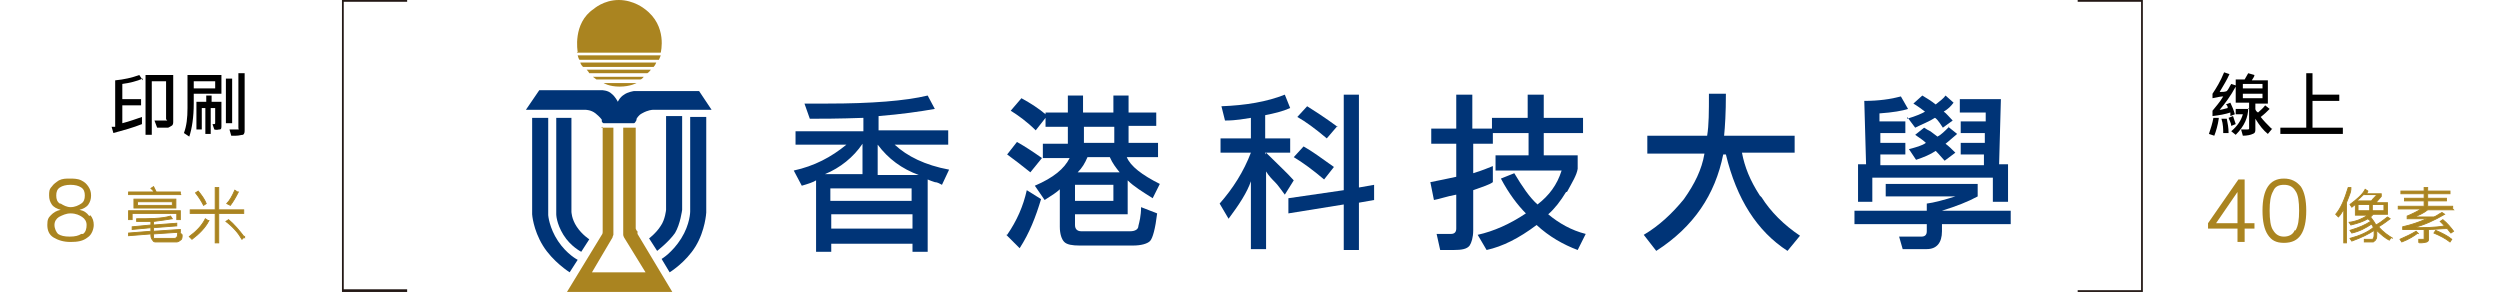 <svg width="280" height="33" viewBox="0 0 280 33" fill="none" xmlns="http://www.w3.org/2000/svg">
<path d="M73.8 6.7C73.9 6.5 74 6.2 74 6.2H64.7C64.7 6.2 64.8 6.6 64.9 6.7H73.7H73.8Z" fill="#AA8420"/>
<path d="M73.2 7.5C73.4 7.3 73.5 7 73.5 7H65C65 7 65 7.2 65.3 7.5H73.1H73.2Z" fill="#AA8420"/>
<path d="M72.5 8.2C72.7 8.1 72.9 7.8 72.9 7.8H65.7C65.7 7.8 65.9 8 66 8.2H72.5Z" fill="#AA8420"/>
<path d="M71.7 8.9C71.9 8.9 72.1 8.6 72.1 8.6H66.4C66.4 8.6 66.4 8.6 66.8 8.9H71.6H71.7Z" fill="#AA8420"/>
<path d="M67.6 9.3C67.6 9.3 68.2 9.7 69.4 9.7C70.6 9.7 71.3 9.3 71.3 9.3H67.6Z" fill="#AA8420"/>
<path d="M67.4 10.1C67.4 10.1 68.1 10.1 68.5 10.5C68.9 10.8 69.2 11.4 69.2 11.4C69.2 11.4 69.4 10.9 69.9 10.6C70.3 10.3 71 10.2 71 10.2H78.3L79.7 12.3H73.1C73.1 12.3 72.6 12.3 71.9 12.7C71.5 12.9 71.3 13.3 71.3 13.3C71.3 13.3 71.3 13.5 71.2 13.6C71.2 13.6 71.1 13.8 71 13.8H67.6C67.6 13.8 67.5 13.8 67.4 13.6C67.4 13.5 67.4 13.6 67.4 13.4C67.4 13.4 67.2 13.1 66.7 12.7C66.2 12.3 65.6 12.3 65.6 12.3H58.9L60.4 10.1H67.6H67.4Z" fill="#003477"/>
<path d="M62.3 13.1V24C62.3 24 62.3 25 63.1 26.3C63.9 27.6 65.1 28.2 65.1 28.2L66 26.8C66 26.8 65.2 26.3 64.6 25.4C64 24.5 64 23.7 64 23.7V13.2H62.3V13.1Z" fill="#003477"/>
<path d="M74.6 13V23.5C74.6 23.5 74.5 24.6 74 25.3C73.5 26.1 72.7 26.7 72.7 26.7L73.6 28.1C73.6 28.1 74.9 27.1 75.6 26.1C76.2 25.1 76.4 23.5 76.4 23.5V13H74.7H74.6Z" fill="#003477"/>
<path d="M59.6 13.1V24C59.6 24 59.7 25.7 60.8 27.5C61.9 29.3 63.8 30.5 63.8 30.5L64.7 29.1C64.7 29.1 63.5 28.5 62.5 27C61.5 25.5 61.4 24.1 61.4 24.1V13.2H59.6V13.1Z" fill="#003477"/>
<path d="M67.5 14.2V25.8C67.5 25.8 67.5 25.8 67.5 26C67.5 26.2 67.4 26.3 67.4 26.3L63.5 32.7H75.3L71.4 26.2V25.9C71.3 25.9 71.2 25.6 71.2 25.6V14.3H69.8V26C69.8 26 69.8 26.2 69.8 26.3C69.8 26.4 69.9 26.6 69.9 26.6L72.3 30.5H66.3L68.6 26.6C68.6 26.6 68.6 26.5 68.7 26.3C68.7 26.1 68.7 26 68.7 26V14.3H67.3L67.5 14.2Z" fill="#AA8420"/>
<path d="M77.3 13V23.7C77.3 23.7 77.3 25.1 76.3 26.7C75.3 28.3 74.1 29 74.1 29L75 30.5C75 30.5 76.8 29.4 77.9 27.6C79 25.8 79.1 23.8 79.1 23.8V13.1H77.3V13Z" fill="#003477"/>
<path d="M64.7 5.8C64.7 5.8 64.1 2.6 66.5 1C66.5 1 67.6 0 69.3 0C71 0 72.2 1 72.2 1C74.8 2.9 74 5.9 74 5.9H64.6L64.7 5.8Z" fill="#AA8420"/>
<path d="M106.2 16.1V14.6H98.4V13C100.9 12.8 103 12.5 104.7 12.2L103.9 10.7C101.4 11.3 97.6 11.6 92.7 11.6C87.8 11.6 90.8 11.6 90.1 11.6L90.7 13.3C91.9 13.3 93.9 13.3 96.7 13.2V14.7H89.1V16.2H94.8C93.1 17.6 91.2 18.6 88.9 19.1L89.8 20.8C90.5 20.6 91.1 20.4 91.4 20.2V28.2H93.1V27.3H102.2V28.2H103.9V20.1C104.1 20.2 104.4 20.3 104.7 20.4C105 20.4 105.3 20.6 105.5 20.7L106.3 19C103.6 18.5 101.6 17.5 100.2 16.2H106.2V16.1ZM96.6 16.1V19.5H92.4C94.1 18.8 95.6 17.6 96.6 16.1ZM93 21.1H102.1V22.5H93V21.1ZM102.2 25.6H93.1V24H102.2V25.6ZM102.9 19.6H98.3V16.2C99.5 17.8 101 18.9 102.9 19.6Z" fill="#003477"/>
<path d="M112.7 26.3L114.2 27.8C115.3 26.1 116 24.3 116.6 22.3L115 21.3C114.6 23.1 113.9 24.7 112.8 26.3H112.7Z" fill="#003477"/>
<path d="M126.3 24V20.2C127 20.9 128 21.5 129.1 22.2L129.9 20.6C127.9 19.6 126.6 18.6 126.2 17.6H129.7V16H126.4V14.1H129.5V12.6H126.4V10.7H124.7V12.6H121.3V10.7H119.6V12.6H117.1V12.8C116.4 12.2 115.5 11.6 114.4 11L113.2 12.4C114 12.9 115 13.6 116 14.6L117.1 13.2V14.2H119.6V16.1H116.8V17.7H119.8C119.2 18.9 118 19.9 115.9 20.8L117 22.4C117.8 21.9 118.4 21.5 118.7 21.2V25.4C118.7 26.2 118.9 26.8 119.2 27.1C119.5 27.4 120.1 27.5 120.9 27.5H126.9C127.8 27.5 128.5 27.3 128.8 27C129.1 26.7 129.4 25.6 129.6 23.9L127.8 23.2C127.8 24.2 127.6 24.9 127.5 25.3C127.5 25.7 127.1 25.9 126.6 25.9H121.1C120.7 25.9 120.4 25.7 120.4 25.2V24H126.4H126.3ZM121.4 14.2H124.8V16H121.4V14.2ZM121.8 17.6H124.3C124.6 18.3 125 18.8 125.4 19.3H120.7C121.2 18.8 121.5 18.3 121.8 17.6ZM120.4 20.7H124.7V22.5H120.4V20.7Z" fill="#003477"/>
<path d="M116.7 17.7C115.7 17 114.8 16.4 113.9 15.9L112.8 17.3C113.5 17.8 114.4 18.5 115.4 19.3L116.7 17.7Z" fill="#003477"/>
<path d="M149.8 14.2C148.3 13.1 147.2 12.4 146.4 11.9L145.3 13.1C146.2 13.6 147.3 14.4 148.6 15.5L149.8 14.1V14.2Z" fill="#003477"/>
<path d="M149.4 18.7C148 17.7 146.9 16.9 146 16.4L144.9 17.6C145.9 18.2 147 19 148.3 20.1L149.4 18.7Z" fill="#003477"/>
<path d="M152.2 10.6H150.5V21.3L144.3 22.2V23.9L150.5 22.9V28H152.2V22.7L153.9 22.4V20.7L152.2 21V10.5V10.6Z" fill="#003477"/>
<path d="M141.7 17.3V17.1H144.5V15.5H141.7V12.9C142.7 12.7 143.6 12.5 144.5 12.1L143.9 10.6C141.9 11.4 139.5 11.8 136.8 11.9L137.2 13.5C138.5 13.5 139.4 13.3 140.1 13.2V15.5H136.7V17.1H140.1C139.3 19.2 138.1 21.1 136.6 22.8L137.6 24.5C138.8 22.9 139.7 21.5 140.1 20.3V27.9H141.8V19.2C142.1 19.7 142.5 20.1 142.8 20.4C143.2 20.8 143.5 21.3 143.9 21.8L144.9 20.2C144.2 19.4 143.1 18.4 141.8 17.1L141.7 17.3Z" fill="#003477"/>
<path d="M175.5 21.5C176.1 20.4 176.6 19.6 176.7 18.9V17.4H172.9V14.9H177.3V13.2H172.9V10.6H171.1V13.2H167.1V14.4H164.9V10.6H163.1V14.4H160.3V16.1H163.1V19.8C162.2 20 161.2 20.2 160.2 20.4L160.6 22.4C161.2 22.3 162 22 163.1 21.8V25.6C163.1 26 162.9 26.2 162.5 26.2H160.9L161.3 28H162.8C163.7 28 164.3 27.9 164.6 27.5C164.8 27.2 165 26.6 165 25.8V21.3C166.1 20.9 166.8 20.7 167.2 20.4V18.6C166.7 18.8 166 19.1 165 19.4V16.1H167.2V14.9H171.2V17.4H167.5V19.1H174.9C174.4 20.7 173.5 21.9 172.2 22.9C171.3 22.1 170.5 20.9 169.6 19.4L168.1 20C169 21.7 170 23 170.9 23.9C169.1 25.1 167.3 25.9 165.5 26.3L166.5 28C168.3 27.6 170.1 26.7 172.1 25.2C173.5 26.5 175.1 27.4 176.7 28L177.6 26.2C176 25.8 174.6 25 173.4 24C174.1 23.4 174.8 22.5 175.4 21.5H175.5Z" fill="#003477"/>
<path d="M197.1 21.9C196 20.2 195.4 18.7 195.1 17.1H201V15.2H193.1C193.2 14.2 193.3 12.7 193.3 10.5H191.4C191.4 12.5 191.4 14 191.2 15.2H184.5V17.2H190.9C190.6 19 189.8 20.6 188.6 22.3C187.3 23.9 185.8 25.3 184.1 26.3L185.5 28.1C189.7 25.4 192.1 21.8 193 17.3H193.3C194.5 22.3 196.8 25.9 200.2 28.1L201.6 26.4C199.8 25.2 198.3 23.7 197.3 22.1L197.1 21.9Z" fill="#003477"/>
<path d="M217.5 23.6C219.1 23.1 220.4 22.6 221.5 22V20.6H211.2V22H219C217.7 22.4 216.6 22.7 215.8 22.8V23.6H207.7V25.1H215.8V25.9C215.8 26.3 215.6 26.5 215.2 26.5H212.7L213.1 27.9H215.8C216.9 27.9 217.5 27.2 217.5 25.9V25.1H225.2V23.6H217.5Z" fill="#003477"/>
<path d="M213.6 13.1L214.5 14.3C215.3 13.9 216.1 13.6 216.7 13.2C216.8 13.2 217.1 13.5 217.6 14.3L218.7 13.5C218.3 13.1 218 12.7 217.7 12.5C218.2 12.2 218.5 11.9 218.8 11.5L217.9 10.7C217.7 11 217.3 11.3 216.8 11.7C216.3 11.3 215.8 11 215.3 10.7L214.3 11.6C214.8 11.9 215.2 12.2 215.6 12.5C215.3 12.7 214.6 13 213.6 13.3V13.1Z" fill="#003477"/>
<path d="M218.3 14.2C217.8 14.7 217.4 15.1 217 15.3C216.7 15.1 216.5 14.9 216.2 14.7C216 14.6 215.8 14.5 215.5 14.3L214.5 15.1C215.1 15.5 215.5 15.8 215.7 16C215.3 16.3 214.6 16.5 213.8 16.7L214.6 17.9C215.5 17.6 216.2 17.3 216.8 16.9C216.8 16.9 217.2 17.3 217.8 18L219 17.1C218.6 16.7 218.3 16.4 217.9 16.1C218.3 15.8 218.7 15.4 219.2 15L218.2 14.2H218.3Z" fill="#003477"/>
<path d="M209.8 19.9H223.2V22.6H224.9V18.4H223.9L224.1 11.1H219.5V12.6H222.4V13.6H219.6V14.9H222.3V16H219.6V17.3H222.2V18.5H210.6V17.3H213.4V16H210.6V14.9H213.4V13.6H210.5V12.7C212 12.6 213.1 12.4 213.7 12.2L212.9 10.8C211.8 11.1 210.4 11.3 208.8 11.3L209 18.4H208.1V22.6H209.7V19.9H209.8Z" fill="#003477"/>
<path d="M45.6 32.7H38.3V0H45.6V0.2H38.5V32.4H45.6V32.6V32.7Z" fill="#231815"/>
<path d="M240 32.7H232.7V32.5H239.8V0.2H232.7V0H240V32.7Z" fill="#231815"/>
<path d="M10.1 24.1C10.4 24.4 10.5 24.8 10.5 25.2C10.5 25.6 10.3 26.3 9.8 26.6C9.3 27 8.7 27.1 7.9 27.1C7.1 27.1 6.5 26.9 6 26.6C5.5 26.3 5.3 25.8 5.3 25.2C5.3 24.6 5.4 24.4 5.7 24.1C6 23.8 6.3 23.6 6.8 23.5C6.4 23.4 6 23.2 5.8 22.9C5.6 22.6 5.5 22.3 5.5 21.9C5.5 21.5 5.5 21.2 5.8 20.9C6 20.6 6.3 20.4 6.6 20.2C7 20 7.4 20 7.8 20C8.2 20 8.7 20 9.1 20.2C9.5 20.4 9.7 20.6 9.9 20.9C10.1 21.2 10.2 21.5 10.2 21.9C10.2 22.3 10.1 22.6 9.9 22.9C9.7 23.2 9.3 23.4 8.9 23.5C9.4 23.6 9.7 23.8 10 24.2L10.1 24.1ZM9.3 26.2C9.6 26 9.7 25.6 9.7 25.2C9.7 24.8 9.5 24.5 9.2 24.3C8.9 24.1 8.5 23.9 7.9 23.9C7.4 23.9 7 24.1 6.6 24.3C6.3 24.5 6.1 24.8 6.1 25.2C6.1 25.6 6.3 26 6.5 26.2C6.8 26.4 7.2 26.5 7.8 26.5C8.4 26.5 8.8 26.4 9.1 26.2H9.3ZM6.8 22.8C7.1 23 7.5 23.2 7.9 23.2C8.4 23.2 8.8 23 9.1 22.8C9.4 22.6 9.5 22.3 9.5 21.9C9.5 21.5 9.4 21.2 9.1 21C8.8 20.8 8.4 20.7 7.9 20.7C7.4 20.7 7 20.8 6.7 21C6.4 21.2 6.3 21.5 6.3 21.9C6.3 22.3 6.4 22.6 6.7 22.8H6.8Z" fill="#AA8420"/>
<path d="M252.5 25.6H251.4V27.1H250.6V25.6H247.3V25L250.7 20.1H251.4V25H252.5V25.7V25.6ZM250.6 25V21.5L248.2 25H250.6Z" fill="#AA8420"/>
<path d="M254 26.3C253.6 25.7 253.4 24.8 253.4 23.6C253.4 22.4 253.6 21.5 254 20.9C254.4 20.3 255 20 255.8 20C256.6 20 257.2 20.3 257.7 20.9C258.1 21.5 258.3 22.4 258.3 23.6C258.3 24.8 258.1 25.7 257.7 26.3C257.3 26.9 256.7 27.2 255.8 27.2C254.9 27.2 254.4 26.9 254 26.3ZM257.1 25.8C257.4 25.3 257.5 24.6 257.5 23.6C257.5 22.6 257.4 21.8 257.1 21.4C256.8 20.9 256.4 20.7 255.8 20.7C255.2 20.7 254.8 20.9 254.6 21.4C254.3 21.9 254.2 22.6 254.2 23.6C254.2 24.6 254.3 25.4 254.6 25.8C254.9 26.3 255.3 26.5 255.8 26.5C256.3 26.5 256.8 26.3 257 25.8H257.1Z" fill="#AA8420"/>
<path d="M16 8.8C15.3 9.1 14.5 9.3 13.7 9.4V11.1H15.8V11.8H13.7V13.8C14.5 13.6 15.3 13.3 15.9 13.1V13.9C14.9 14.3 13.8 14.6 12.7 14.9L12.5 14.2C12.7 14.2 12.8 14.2 12.9 14.2V9C13.9 8.9 14.8 8.7 15.6 8.4L16 9V8.8ZM19.4 13.6C19.4 13.8 19.4 14 19.2 14.1C19 14.2 18.9 14.3 18.8 14.3C18.7 14.3 18.4 14.3 18.1 14.3C17.8 14.3 17.7 14.3 17.6 14.3L17.3 13.5C17.5 13.5 17.8 13.5 18.4 13.5C19 13.5 18.6 13.5 18.6 13.3V9.1H17V15.1H16.3V8.4H19.4V13.5V13.6Z" fill="black"/>
<path d="M24.8 10.5H21.7V11.6C21.7 13.1 21.5 14.4 21.2 15.3L20.6 14.9C20.9 14.1 21 13.2 21 12.1V8.4H24.8V10.5ZM24.1 9.9V9.1H21.7V9.9H24.1ZM24.8 14.1C24.8 14.3 24.8 14.5 24.6 14.5C24.4 14.5 24.3 14.6 24 14.5L23.8 13.9C23.8 13.9 23.8 13.9 23.9 13.9C24.1 13.9 24.1 13.9 24.1 13.7V12.1H23.6V15H23V12.1H22.6V14.5H22V11.4H23.1V10.7H23.7V11.4H24.8V13.9V14.1ZM26 13.8H25.3V8.8H26V13.8ZM27.4 14.5C27.4 14.8 27.4 15 27.2 15.1C27 15.1 26.8 15.2 26.4 15.2C26 15.2 26 15.2 25.9 15.2L25.7 14.5C25.9 14.5 26.1 14.5 26.3 14.5C26.5 14.5 26.6 14.5 26.7 14.5C26.8 14.5 26.7 14.5 26.7 14.3V8.2H27.4V14.5Z" fill="black"/>
<path d="M20.3 21.8H14.4V21.5H17.2C17.2 21.3 17 21.2 16.9 21.1L17.2 20.9C17.3 21.1 17.4 21.3 17.5 21.5H20.2V21.8H20.3ZM20.4 26.3C20.4 26.6 20.4 26.8 20.2 26.9C20.1 27 19.9 27.1 19.8 27.1H17.5C17.3 27.1 17.2 27.1 17.1 26.9C17 26.8 16.9 26.6 16.9 26.4V26.2L14.4 26.4V26.1L16.9 25.9V25.5L14.8 25.7V25.4L16.9 25.2V24.8C16.4 24.8 15.9 24.8 15.3 24.8V24.5C16.7 24.5 18.1 24.5 19.1 24.2L19.3 24.5C18.7 24.6 18 24.7 17.2 24.8V25.2L19.8 25V25.3L17.2 25.5V25.9L20.2 25.7V26L17.2 26.2V26.5C17.2 26.5 17.2 26.6 17.2 26.7C17.2 26.7 17.3 26.7 17.4 26.7H19.5C19.8 26.7 19.9 26.5 19.9 26.1H20.2L20.4 26.3ZM20.2 24.6H19.8V23.9H14.8V24.6H14.4V23.6H20.2V24.6ZM19.7 23.3H15V22.3H19.7V23.3ZM19.3 23V22.6H15.4V23H19.3Z" fill="#AA8420" stroke="#AA8420" stroke-width="0.1" stroke-miterlimit="10"/>
<path d="M23.4 24.7C23 25.5 22.3 26.2 21.5 26.8L21.2 26.5C22 25.9 22.6 25.3 23 24.5L23.3 24.7H23.4ZM27.3 23.9H24.5V27.2H24.1V23.9H21.3V23.5H24.1V21H24.5V23.5H27.3V23.9ZM23.1 22.8L22.8 23C22.6 22.6 22.3 22.1 21.9 21.6L22.2 21.4C22.6 21.9 22.9 22.3 23.1 22.8ZM27.4 26.5L27.1 26.8C26.7 26.1 26.1 25.4 25.3 24.8L25.6 24.6C26.2 25.1 26.8 25.8 27.4 26.6V26.5ZM26.7 21.5C26.4 22.1 26.1 22.6 25.8 23L25.4 22.8C25.7 22.5 26 22 26.3 21.3L26.6 21.5H26.7Z" fill="#AA8420" stroke="#AA8420" stroke-width="0.1" stroke-miterlimit="10"/>
<path d="M248.5 13.3C248.4 14 248.2 14.7 248 15.2L247.4 15C247.6 14.4 247.8 13.8 247.9 13.2H248.5V13.3ZM250.4 9.7C249.8 10.8 249.2 11.6 248.6 12.3C248.8 12.3 249.1 12.2 249.5 12.1C249.5 12 249.5 11.8 249.3 11.7L249.8 11.5C250 11.9 250.2 12.4 250.3 12.8L249.8 13C249.8 12.8 249.8 12.7 249.8 12.6C249.2 12.8 248.6 12.9 247.8 13V12.4C248.1 12 248.6 11.5 249 10.8C248.7 10.8 248.3 10.9 247.8 11V10.5C248.2 9.9 248.7 9.1 249.1 8.1L249.7 8.3C249.4 9 249 9.6 248.6 10.3C248.9 10.3 249.2 10.3 249.4 10.2C249.6 10 249.7 9.7 249.9 9.4L250.5 9.6L250.4 9.7ZM249.6 14.9H249C249 14.5 249 13.9 248.8 13.3H249.4C249.5 13.8 249.6 14.3 249.6 14.9ZM250.4 13.9L249.9 14.1C249.9 13.8 249.7 13.5 249.6 13.2L250.1 13C250.2 13.3 250.3 13.6 250.4 13.9ZM251.8 12.1C251.8 13.1 251.4 14.1 250.4 15.1L249.9 14.7C250.6 14.1 251 13.5 251.2 12.8H250.4V12.2H251.9L251.8 12.1ZM254.5 14.4L254 15C253.5 14.6 253.1 14.1 252.6 13.3V14.5C252.6 14.7 252.6 14.9 252.3 15C252.1 15.1 251.7 15.2 251.2 15.2L251 14.5C251.4 14.5 251.6 14.5 251.7 14.5C251.8 14.5 251.9 14.5 251.9 14.4V11.5H250.4V8.9H251.4C251.5 8.7 251.7 8.4 251.8 8.2L252.5 8.4C252.5 8.6 252.3 8.8 252.2 9H254V11.6H252.6V12.2C252.6 12.3 252.7 12.5 252.9 12.6C253.1 12.4 253.4 12.2 253.7 11.8L254.2 12.2C253.9 12.5 253.6 12.8 253.2 13.1C253.5 13.5 253.9 13.9 254.4 14.4H254.5ZM253.4 9.9V9.4H251.2V9.9H253.4ZM253.4 11V10.5H251.2V11H253.4Z" fill="black"/>
<path d="M262.4 15H255.4V14.3H258.3V8.2H259V10.6H262V11.3H259V14.3H262.4V15Z" fill="black"/>
<path d="M263.301 21.2C263.301 21.5 263.101 21.9 263.001 22.2L262.801 22.7V27.2H262.501V23.4C262.301 23.8 262.101 24.1 261.901 24.3L261.601 24C262.201 23.3 262.601 22.3 263.001 21H263.301V21.2ZM267.801 26.6L267.601 26.9C267.201 26.7 266.701 26.3 266.201 25.8C266.201 26 266.201 26.1 266.201 26.2C266.201 26.5 266.201 26.7 266.101 26.8C266.101 26.9 265.901 27 265.801 27.1C265.701 27.1 265.401 27.1 265.101 27.1C264.801 27.1 264.901 27.1 264.801 27.1V26.8C265.301 26.8 265.601 26.8 265.701 26.8C265.801 26.8 265.901 26.6 265.901 26.3C265.901 26 265.901 26 265.901 25.8C265.301 26.2 264.501 26.6 263.401 27L263.201 26.7C264.301 26.4 265.201 26 265.801 25.5C265.801 25.5 265.801 25.3 265.601 25.1C265.001 25.5 264.301 25.9 263.401 26.1L263.201 25.8C264.201 25.5 264.901 25.2 265.501 24.8C265.501 24.7 265.301 24.6 265.201 24.5C264.701 24.8 264.101 25 263.301 25.2L263.101 24.9C263.901 24.8 264.601 24.5 265.201 24.1H263.801V22.9C263.701 23 263.501 23.1 263.401 23.2L263.201 22.9C264.001 22.3 264.601 21.8 264.901 21.2L265.201 21.4C265.201 21.5 265.101 21.6 265.001 21.7H266.701V22C266.501 22.2 266.301 22.5 266.101 22.7H267.401V24H265.801C265.701 24.1 265.601 24.2 265.501 24.3C265.701 24.6 265.901 24.8 266.101 25.2C266.501 25 266.901 24.7 267.401 24.3L267.701 24.5C267.301 24.8 266.901 25.1 266.401 25.4C266.901 26 267.501 26.4 268.001 26.7L267.801 26.6ZM266.201 21.8H264.701C264.401 22.1 264.201 22.3 263.901 22.5H265.601C265.801 22.2 266.101 22 266.201 21.8ZM265.401 23.6V22.9H264.101V23.6H265.401ZM267.001 23.6V22.9H265.701V23.6H267.001Z" fill="#AA8420" stroke="#AA8420" stroke-width="0.1" stroke-miterlimit="10"/>
<path d="M274.801 23.5H271.901C271.401 23.9 270.901 24.1 270.401 24.3H271.501C272.201 24.3 272.601 24.3 272.601 24.3C272.901 24.2 273.101 24 273.501 23.8L273.801 24C272.601 24.7 271.501 25.2 270.301 25.5C271.501 25.5 272.701 25.5 273.801 25.3C273.601 25.1 273.501 25 273.301 24.8L273.601 24.6C274.101 25 274.501 25.5 274.801 25.9L274.501 26.1C274.301 25.9 274.201 25.7 274.101 25.6C273.401 25.6 272.701 25.7 272.001 25.7V26.7C272.001 26.9 272.001 27 271.801 27.1C271.701 27.1 271.501 27.2 271.101 27.2C270.701 27.2 270.901 27.2 270.901 27.2V26.8C270.901 26.8 271.101 26.8 271.201 26.8C271.401 26.8 271.501 26.8 271.501 26.8C271.501 26.8 271.501 26.8 271.501 26.7V25.7C270.901 25.7 270.101 25.7 269.101 25.7V25.4C270.001 25.2 270.901 24.9 271.801 24.5C271.301 24.5 270.701 24.5 270.101 24.5C269.501 24.5 269.701 24.5 269.601 24.5V24.2C270.101 24 270.701 23.7 271.201 23.4H268.601V23.1H271.501V22.5H269.301V22.2H271.501V21.7H268.901V21.4H271.501V21H271.901V21.4H274.401V21.7H271.901V22.2H274.001V22.5H271.901V23.1H274.701V23.4L274.801 23.5ZM270.801 26.1C270.401 26.4 269.801 26.8 269.001 27.1L268.801 26.8C269.501 26.5 270.101 26.2 270.601 25.9L270.901 26.2L270.801 26.1ZM274.601 26.8L274.401 27.1C273.901 26.7 273.301 26.4 272.601 26.1L272.801 25.8C273.501 26.1 274.101 26.4 274.601 26.8Z" fill="#AA8420" stroke="#AA8420" stroke-width="0.1" stroke-miterlimit="10"/>
</svg>
